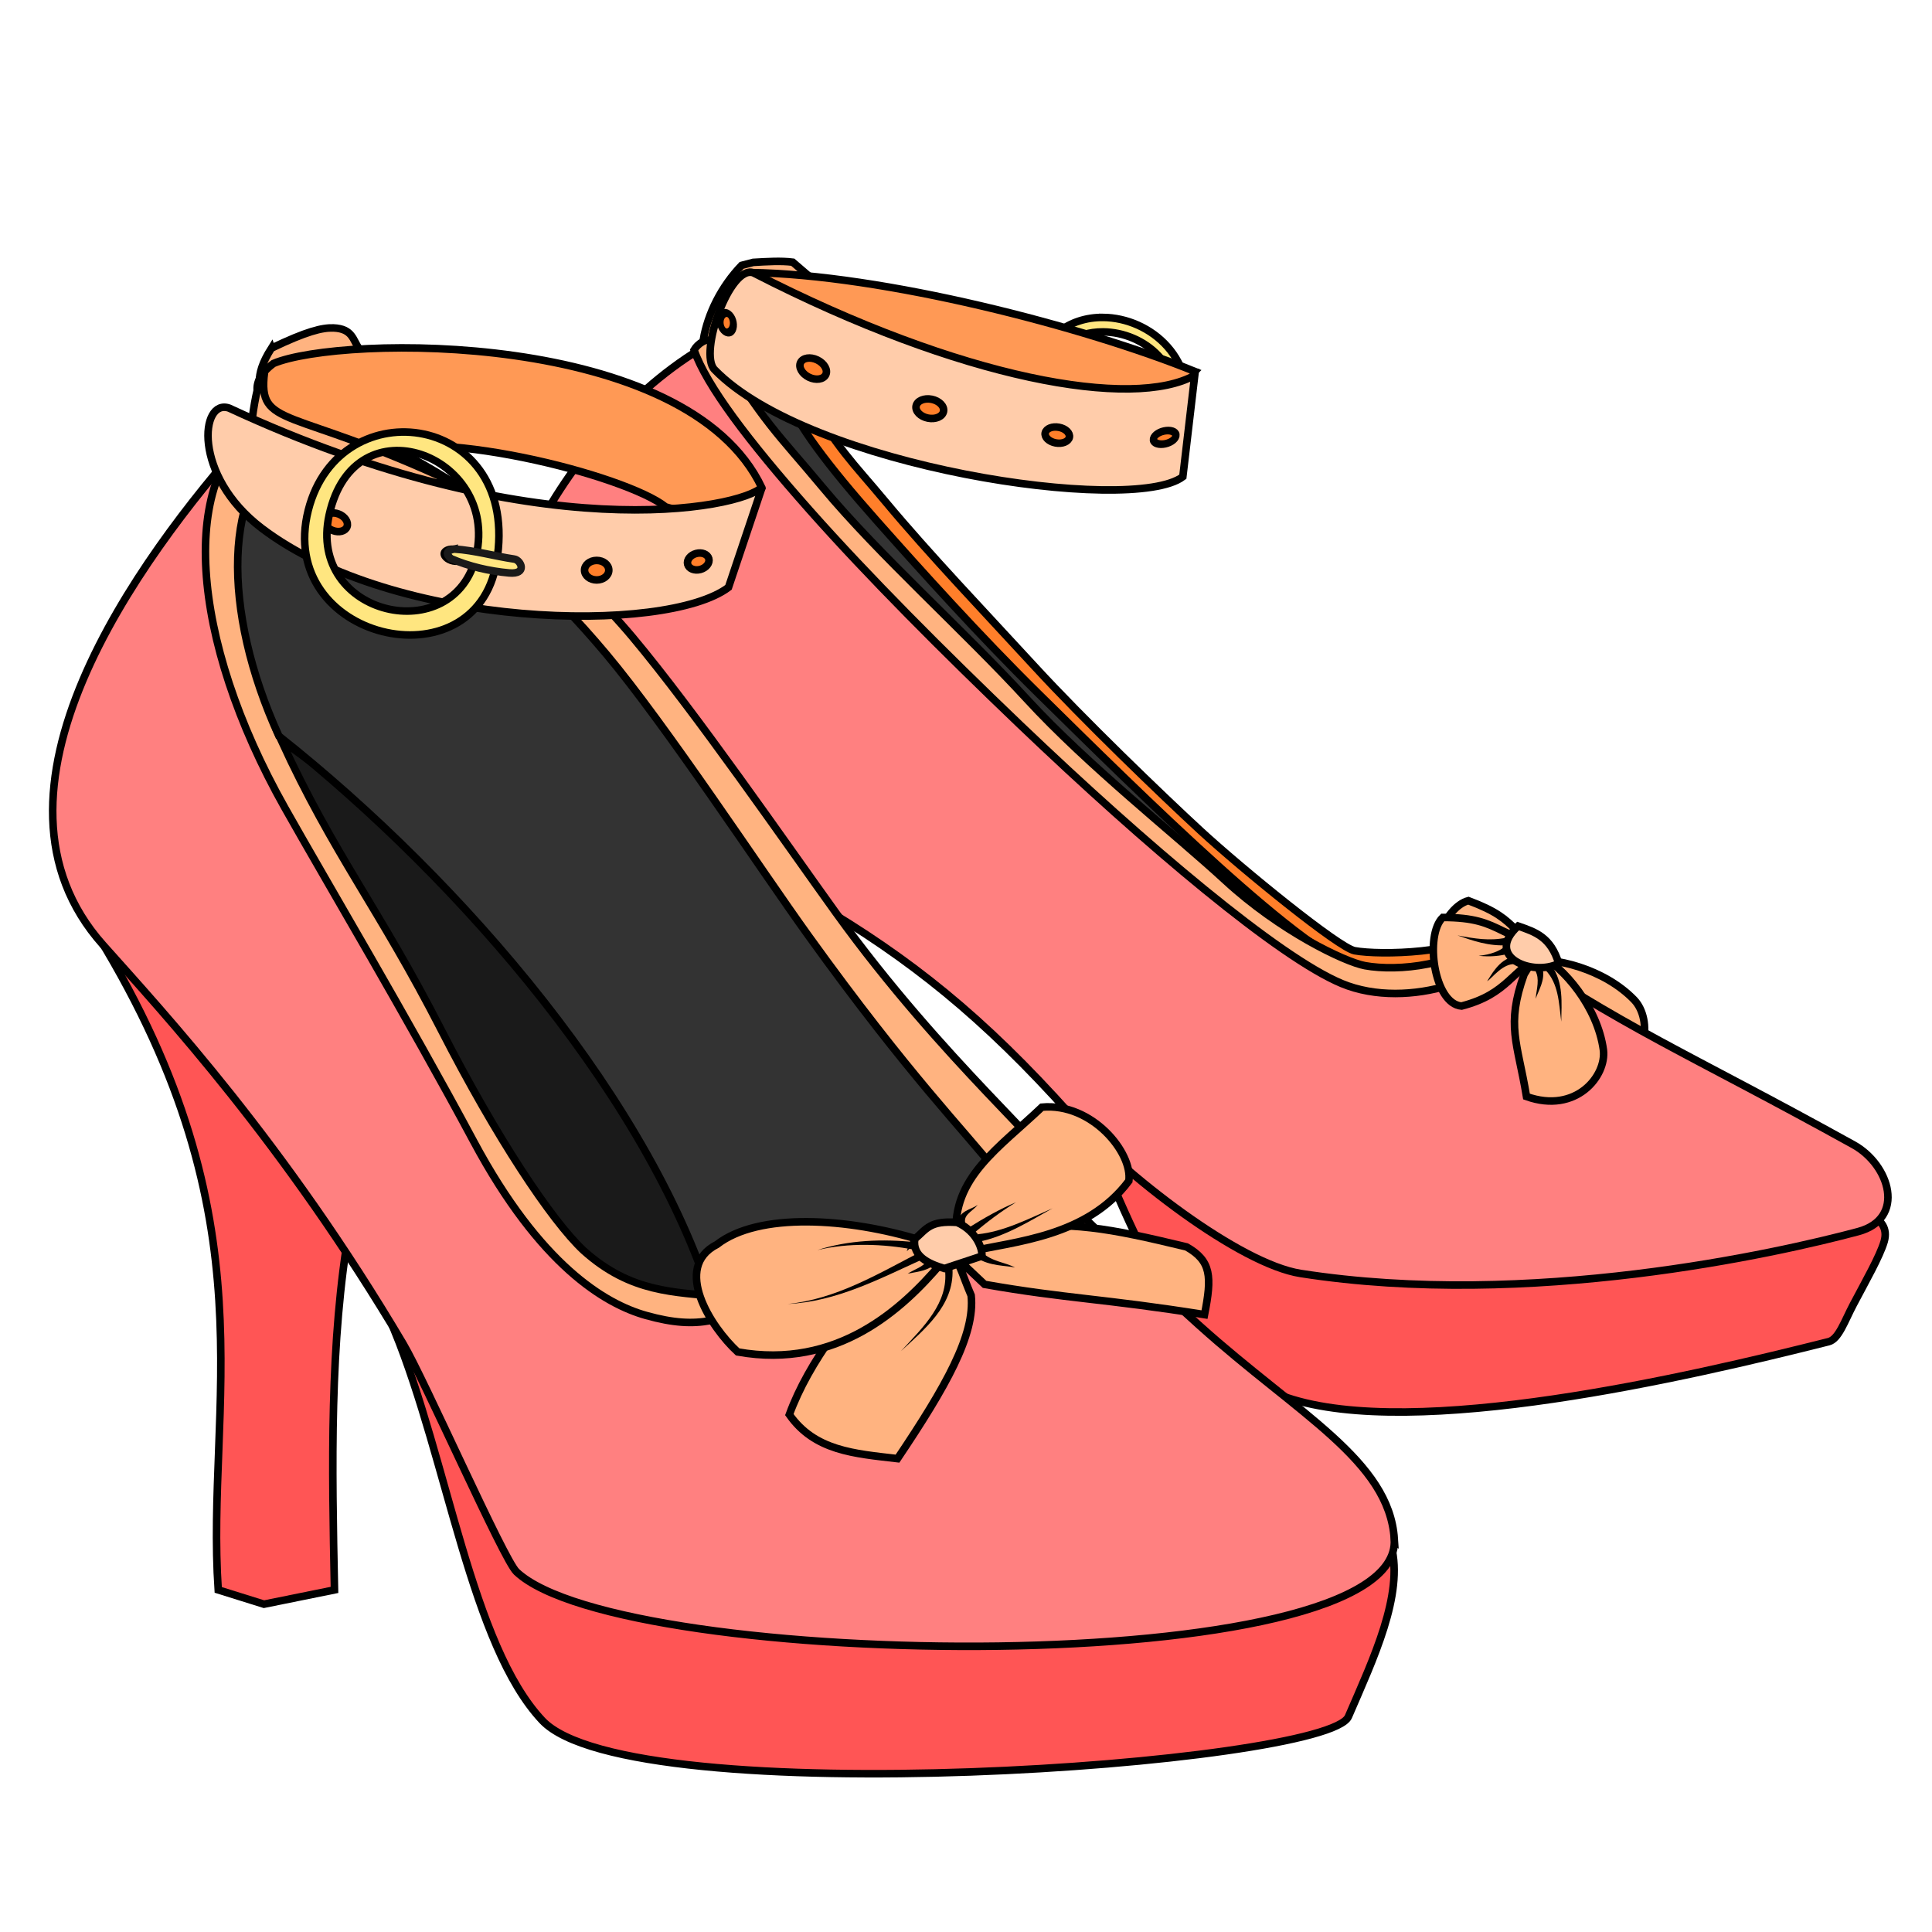 <svg xmlns="http://www.w3.org/2000/svg" xmlns:svg="http://www.w3.org/2000/svg" id="svg4206" version="1.1" viewBox="0 0 256 256"><style id="style3">svg{cursor:default}</style><g id="layer4"><path style="opacity:1;fill:#ffb380;fill-rule:evenodd;stroke:#000;stroke-width:1px;stroke-linecap:butt;stroke-linejoin:miter;stroke-opacity:1" id="path4361-2" d="m 202.181,130.583 c 2.024,6.922 4.575,7.797 9.769,12.918 6.692,-1.966 6.995,-8.457 4.606,-10.996 -3.951,-4.106 -10.58,-5.801 -14.618,-5.211 z"/><path style="opacity:1;fill:#ffb380;fill-rule:evenodd;stroke:#000;stroke-width:1px;stroke-linecap:butt;stroke-linejoin:miter;stroke-opacity:1" id="path4359-5" d="m 200.976,123.291 c -1.574,-1.558 -2.671,-2.548 -6.407,-3.949 -3.134,0.805 -5.892,7.503 -2.766,8.912 6.155,0.927 7.781,-1.084 13.132,-1.305 z"/><path style="opacity:1;fill:#333;fill-rule:evenodd;stroke:#000;stroke-width:1px;stroke-linecap:butt;stroke-linejoin:miter;stroke-opacity:1" id="path4410" d="m 103.247,51.381 c 20.921,25.543 43.564,49.43 67.811,72.521 11.123,4.899 19.068,2.923 26.559,1.387 l -1.952,2.568 c -7.528,1.873 -15.288,3.074 -25.378,-2.465 L 135.948,96.209 94.052,47.529 Z"/><path style="opacity:1;fill:#ff7f2a;fill-rule:evenodd;stroke:#000;stroke-width:1px;stroke-linecap:butt;stroke-linejoin:miter;stroke-opacity:1" id="path4336-1" d="m 106.143,51.379 c -0.669,-0.102 -1.526,0.414 -1.927,1.087 1.252,3.614 5.525,9.276 11.849,16.406 5.933,6.689 13.76,15.382 21.522,23.023 12.93,12.728 36.474,36.104 42.899,36.447 6.899,0.368 17.895,-0.37 18.202,-3.897 0.079,-0.912 -1.341,-1.868 -1.892,-1.25 -2.821,3.165 -13.958,3.393 -17.298,2.781 -2.086,-0.382 -14.876,-10.789 -20.424,-15.902 -5.168,-4.764 -15.609,-14.83 -21.908,-21.682 -6.473,-7.041 -14.003,-14.919 -19.782,-21.854 -4.669,-5.602 -5.992,-6.487 -11.242,-15.157 z"/><path style="opacity:1;fill:#ffe680;fill-rule:evenodd;stroke:#000;stroke-width:1px;stroke-linecap:butt;stroke-linejoin:miter;stroke-opacity:1" id="path4292-5" d="m 146.141,42.059 c -4.308,-0.029 -8.457,2.526 -9.516,8.485 -2.403,13.512 17.002,18.649 20.293,5.65 2.159,-8.529 -4.48,-14.092 -10.777,-14.135 z m 0.025,1.921 c 5.399,0.035 11.091,4.57 9.24,11.521 -2.822,10.594 -19.461,6.408 -17.401,-4.605 0.909,-4.856 4.466,-6.94 8.161,-6.916 z"/><path style="opacity:1;fill:#f55;fill-rule:evenodd;stroke:#000;stroke-width:1px;stroke-linecap:butt;stroke-linejoin:miter;stroke-opacity:1" id="path4332" d="m 67.236,93.651 c 13.591,27.944 18.073,57.366 14.795,82.69 4.217,1.883 8.175,1.701 12.124,1.438 0.753,-21.16 -4.137,-38.731 10.685,-61.735 z"/><path style="opacity:1;fill:#f55;fill-rule:evenodd;stroke:#000;stroke-width:1px;stroke-linecap:butt;stroke-linejoin:miter;stroke-opacity:1" id="path4334" d="m 143.779,148.401 c 10.023,23.849 14.284,32.576 26.713,36.774 16.969,5.732 53.162,-2.693 71.818,-7.396 1.325,-0.334 2.095,-2.704 3.271,-4.934 1.618,-3.066 3.5,-6.368 4.075,-8.317 1.08,-3.659 -4.119,-4.215 -5.013,-4.872 z"/><path style="opacity:1;fill:#ff8080;fill-rule:evenodd;stroke:#000;stroke-width:1px;stroke-linecap:butt;stroke-linejoin:miter;stroke-opacity:1" id="path4330" d="m 92.716,46.297 c -19.86,12.122 -32.062,40.614 -24.967,48.279 4.83,5.544 18.375,12.216 40.177,25.003 12.685,7.44 22.33,15.159 33.966,28.15 7.241,8.084 22.398,19.754 30.45,21.011 30.307,4.732 63.236,-2.696 73.873,-5.547 6.348,-1.702 4.222,-8.826 -0.616,-11.505 -22.242,-12.315 -30.412,-15.374 -47.468,-27.118 -1.353,4.907 -10.93,6.386 -15.823,5.547 -5.097,-0.874 -12.678,-5.067 -24.585,-15.204 C 145.279,104.318 128.385,87.553 117.703,76.58 103.4,61.889 100.354,56.673 92.716,46.297 Z"/><path style="opacity:1;fill:#ffb380;fill-rule:evenodd;stroke:#000;stroke-width:1px;stroke-linecap:butt;stroke-linejoin:miter;stroke-opacity:1" id="path4336" d="m 94.463,44.961 c -0.867,-0.132 -1.976,0.536 -2.496,1.409 1.622,4.684 7.157,12.021 15.349,21.261 7.685,8.668 17.676,18.689 27.878,28.438 16.749,16.005 34.273,30.783 42.593,34.253 8.871,3.699 21.384,-1.079 21.782,-5.65 0.103,-1.182 -1.804,-1.622 -2.517,-0.822 -3.655,4.101 -11.856,4.902 -16.182,4.109 -2.702,-0.495 -11.306,-4.64 -18.492,-11.267 -6.695,-6.174 -18.156,-15.17 -26.316,-24.05 -8.384,-9.125 -19.55,-19.052 -27.037,-28.04 -6.048,-7.26 -7.762,-8.407 -14.563,-19.642 z"/><path style="opacity:1;fill:#ffb380;fill-rule:evenodd;stroke:#000;stroke-width:1px;stroke-linecap:butt;stroke-linejoin:miter;stroke-opacity:1" id="path4361" d="m 201.955,129.104 c -2.43,6.79 -0.88,8.997 0.314,16.193 6.57,2.341 10.63,-2.733 10.188,-6.19 -0.784,-5.644 -5.152,-10.911 -8.767,-12.806 z"/><path style="opacity:1;fill:#ffb380;fill-rule:evenodd;stroke:#000;stroke-width:1px;stroke-linecap:butt;stroke-linejoin:miter;stroke-opacity:1" id="path4359" d="m 199.281,123.426 c -2.324,-1.151 -3.888,-1.84 -8.107,-1.859 -2.423,2.323 -1.178,11.446 2.486,11.742 6.172,-1.6 6.531,-4.69 11.318,-7.295 z"/><path style="opacity:1;fill:#fca;fill-rule:evenodd;stroke:#000;stroke-width:1px;stroke-linecap:butt;stroke-linejoin:miter;stroke-opacity:1" id="path4239-6-9" d="m 206.54,127.668 c -1.049,-3.5 -3.101,-4.176 -5.386,-4.962 -4.518,4.1 1.926,6.704 5.386,4.962 z"/><path style="opacity:1;fill:#ffb380;fill-rule:evenodd;stroke:#000;stroke-width:1px;stroke-linecap:butt;stroke-linejoin:miter;stroke-opacity:1" id="path4393" d="m 93.187,45.041 c 0.595,-3.515 2.404,-7.085 5.077,-9.877 l 1.54,-0.398 c 1.819,-0.104 3.699,-0.222 5.24,-0.025 l 1.776,1.524 -8.111,9.284 z"/><path style="opacity:1;fill:#f95;fill-rule:evenodd;stroke:#000;stroke-width:1px;stroke-linecap:butt;stroke-linejoin:miter;stroke-opacity:1" id="path4288-6" d="M 158.311,49.213 C 143.581,43.242 116.979,36.352 99.387,36.116 c -5.834,4.351 7.9,12.615 12.278,14.33 7.979,-3.453 38.375,4.468 42.484,7.807 4.577,1.372 2.9,-6.802 4.161,-9.039 z"/><path style="opacity:1;fill:#fca;fill-rule:evenodd;stroke:#000;stroke-width:1px;stroke-linecap:butt;stroke-linejoin:miter;stroke-opacity:1" id="path4286-0" d="m 99.815,36.145 c -3.104,-1.084 -7.27,10.632 -5.143,12.826 12.551,12.947 55.327,19.283 62.06,14.199 l 1.578,-13.442 C 150.172,54.273 127.538,50.389 99.815,36.145 Z"/></g><g id="layer3" style="opacity:1"><path style="display:inline;fill:#ffb380;fill-rule:evenodd;stroke:#000;stroke-width:1px;stroke-linecap:butt;stroke-linejoin:miter;stroke-opacity:1" id="path4310" d="m 35.967,46.133 c 4.657,-2.228 6.702,-2.727 8.214,-2.679 2.568,0.099 2.576,1.639 3.393,2.723 l -13.348,7.589 c 0.58,-2.544 -0.807,-3.614 1.741,-7.634 z"/><path style="fill:#f55;fill-rule:evenodd;stroke:#000;stroke-width:1px;stroke-linecap:butt;stroke-linejoin:miter;stroke-opacity:1" id="path4253" d="m 52.275,176.324 c 7.072,17.35 10.165,41.633 19.572,51.644 11.723,12.477 104.066,5.886 106.824,-0.505 3.341,-7.745 7.324,-16.12 5.682,-22.602 z"/><path style="fill:#f55;fill-rule:evenodd;stroke:#000;stroke-width:1px;stroke-linecap:butt;stroke-linejoin:miter;stroke-opacity:1" id="path4251" d="m 13.006,124.049 c 23.147,37.847 14.246,62.066 15.91,86.621 l 6.061,1.894 9.344,-1.894 C 43.987,194.281 43.653,177.893 46.341,162.435 Z"/><path style="fill:#ff8080;fill-rule:evenodd;stroke:#000;stroke-width:1px;stroke-linecap:butt;stroke-linejoin:miter;stroke-opacity:1" id="path4249" d="M 184.753,203.941 C 185.955,222.767 82.407,221.482 68.438,208.27 66.732,206.657 56.231,182.802 53.431,178.079 37.631,151.419 21.877,134.429 13.637,125.185 -4.29,105.077 18.074,74.322 32.83,57.758 c 4.041,-4.536 11.453,0.333 25.177,7.552 24.659,12.972 30.187,33.715 63.205,72.707 7.649,9.034 24.645,25.877 37.768,37.669 13.054,11.73 25.111,17.87 25.774,28.256 z"/><path style="fill:#ffb380;fill-rule:evenodd;stroke:#000;stroke-width:1px;stroke-linecap:butt;stroke-linejoin:miter;stroke-opacity:1" id="path4255" d="m 34.955,55.593 c -11.491,7.183 -9.855,29.005 2.797,51.461 5.532,9.818 16.263,27.859 25.009,44.181 8.809,16.439 17.397,21.54 22.849,23.069 7.235,2.029 10.107,0.464 16.099,-2.009 12.001,-4.954 38.443,-14.629 38.471,-16.7 0.032,-2.365 -15.162,-14.844 -29.448,-34.694 C 104.26,111.908 92.092,94.285 83.789,84.389 68.136,65.734 41.494,51.506 34.955,55.593 Z"/><path style="fill:#1a1a1a;fill-rule:evenodd;stroke:#000;stroke-width:1px;stroke-linecap:butt;stroke-linejoin:miter;stroke-opacity:1" id="path4274" d="M 95.342,171.847 C 84.087,137.246 55.27,110.75 37.262,98.097 c 6.993,15.215 12.887,22.129 21.234,38.423 7.26,14.171 14.528,25.147 18.81,29.166 6.345,5.712 12.146,5.448 18.036,6.161 z"/><path style="opacity:1;fill:#333;fill-rule:evenodd;stroke:#000;stroke-width:1px;stroke-linecap:butt;stroke-linejoin:miter;stroke-opacity:1" id="path4255-1" d="m 38.691,58.248 c -9.219,5.763 -9.351,22.649 -1.729,39.291 24.487,19.404 49.684,48.776 57.795,76.17 15.672,-3.672 43.899,-9.963 37.156,-18.626 -3.975,-5.107 -11.272,-12.31 -24.838,-31.16 C 100.929,115.385 88.213,96.06 80.329,86.664 65.466,68.949 44.9,54.367 38.691,58.248 Z"/><path style="fill:none;fill-rule:evenodd;stroke:#000;stroke-width:1px;stroke-linecap:butt;stroke-linejoin:miter;stroke-opacity:1" id="path4272" d="m 130.789,156.758 c 2.82,-2.201 7.662,-3.257 5.58,-6.071"/><path style="opacity:1;fill:#ffb380;fill-rule:evenodd;stroke:#000;stroke-width:1px;stroke-linecap:butt;stroke-linejoin:miter;stroke-opacity:1" id="path4243-9" d="m 118.266,167.466 c -5.596,5.984 -11.083,12.891 -13.675,19.976 3.373,4.813 8.591,5.167 14.333,5.835 6.424,-9.565 10.307,-16.406 9.761,-21.623 -1.288,-3.068 -1.1,-3.154 -2.345,-5.361 l 4.122,3.893 c 10.749,1.896 15.787,1.878 29.144,4.008 0.99,-5.036 0.903,-7.111 -2.381,-8.973 -10.582,-2.549 -15.103,-3.369 -24.461,-2.515 z"/><path style="opacity:1;fill:#ffb380;fill-rule:evenodd;stroke:#000;stroke-width:1px;stroke-linecap:butt;stroke-linejoin:miter;stroke-opacity:1" id="path4241-3" d="m 124.696,167.415 c -5.135,6.042 -13.768,14.076 -26.952,11.723 -3.596,-3.307 -8.648,-11.232 -2.755,-14.233 5.523,-4.3 17.335,-3.556 27.087,-0.556 l 4.639,-0.621 c -0.606,-7.655 5.666,-11.628 11.342,-17.024 6.643,-0.619 12.054,6.06 11.521,9.774 -5.558,7.421 -15.051,7.983 -21.156,9.379 z"/><path style="opacity:1;fill:#fca;fill-rule:evenodd;stroke:#000;stroke-width:1px;stroke-linecap:butt;stroke-linejoin:miter;stroke-opacity:1" id="path4239-6" d="m 121.214,164.186 c -0.35,2.269 1.83,3.274 3.917,3.896 l 4.969,-1.645 c 0.122,-0.739 -0.562,-3.249 -3.274,-4.459 -3.581,-0.256 -4.012,0.801 -5.612,2.209 z"/><path style="fill:#f95;fill-rule:evenodd;stroke:#000;stroke-width:1px;stroke-linecap:butt;stroke-linejoin:miter;stroke-opacity:1" id="path4288" d="M 100.952,64.639 C 91.058,43.662 45.106,44.41 36.239,48.161 c -7.17,5.349 5.289,10.077 10.67,12.185 9.806,-4.245 36.239,2.715 41.29,6.819 5.625,1.687 11.204,0.224 12.753,-2.525 z"/><path style="fill:#ffb380;fill-rule:evenodd;stroke:#000;stroke-width:1px;stroke-linecap:butt;stroke-linejoin:miter;stroke-opacity:1" id="path4290" d="m 35.04,49.361 c -1.387,1.357 -2.222,10.616 -1.989,12.051 0.84,5.177 11.82,2.397 27.18,2.596 C 38.251,53.693 34.156,56.895 35.04,49.361 Z"/><path style="fill:#fca;fill-rule:evenodd;stroke:#000;stroke-width:1px;stroke-linecap:butt;stroke-linejoin:miter;stroke-opacity:1" id="path4286" d="M 30.368,54.079 C 26.554,52.747 25.474,62.982 34.654,69.972 52.288,83.4 88.255,84.079 96.529,77.829 L 100.993,64.526 C 98.19,67.461 70.752,72.852 30.368,54.079 Z"/><ellipse style="color:#000;clip-rule:nonzero;display:inline;overflow:visible;visibility:visible;opacity:1;isolation:auto;mix-blend-mode:normal;color-interpolation:sRGB;color-interpolation-filters:linearRGB;solid-color:#000;solid-opacity:1;fill:#ff7f2a;fill-opacity:1;fill-rule:evenodd;stroke:#000;stroke-width:1px;stroke-linecap:butt;stroke-linejoin:miter;stroke-miterlimit:4;stroke-dasharray:none;stroke-dashoffset:0;stroke-opacity:1;color-rendering:auto;image-rendering:auto;shape-rendering:auto;text-rendering:auto;enable-background:accumulate" id="path4327-6" cx="65.431" cy="48.563" rx="1.608" ry="1.161" transform="matrix(0.933,0.36,-0.341,0.94,0,0)"/><path style="fill:#ffe680;fill-rule:evenodd;stroke:#000;stroke-width:1px;stroke-linecap:butt;stroke-linejoin:miter;stroke-opacity:1" id="path4292" d="M 40.847,67.606 C 36.497,84.769 62.979,90.962 65.787,74.551 69.186,54.686 44.977,51.311 40.847,67.606 Z m 22.261,5.967 c -2.82,12.506 -22.447,8.106 -19.491,-5.344 3.347,-15.227 22.489,-7.952 19.491,5.344 z"/><ellipse style="color:#000;clip-rule:nonzero;display:inline;overflow:visible;visibility:visible;opacity:1;isolation:auto;mix-blend-mode:normal;color-interpolation:sRGB;color-interpolation-filters:linearRGB;solid-color:#000;solid-opacity:1;fill:#000;fill-opacity:1;fill-rule:evenodd;stroke:none;stroke-width:1px;stroke-linecap:butt;stroke-linejoin:miter;stroke-miterlimit:4;stroke-dasharray:none;stroke-dashoffset:0;stroke-opacity:1;color-rendering:auto;image-rendering:auto;shape-rendering:auto;text-rendering:auto;enable-background:accumulate" id="path4327" cx="73.42" cy="60.326" rx="1.853" ry="1.272" transform="matrix(0.981,0.196,-0.196,0.981,0,0)"/><path style="display:inline;fill:#ffe680;fill-rule:evenodd;stroke:#1a1a1a;stroke-width:1px;stroke-linecap:butt;stroke-linejoin:miter;stroke-opacity:1" id="path4312" d="m 60.188,72.748 c 2.733,0.184 5.351,0.951 7.963,1.335 0.878,0.129 1.784,2.053 -0.692,1.834 -2.595,-0.229 -5.376,-0.877 -7.724,-1.905 -0.628,-0.57 -0.682,-1.03 0.453,-1.265 z"/><path style="fill:#000;fill-rule:evenodd;stroke:none;stroke-width:1px;stroke-linecap:butt;stroke-linejoin:miter;stroke-opacity:1" id="path4275" d="m 121.319,164.607 c -4.327,-0.476 -8.924,-0.289 -13.016,1.036 4.164,-0.998 8.708,-0.834 12.868,-0.047 z"/><path style="fill:#000;fill-rule:evenodd;stroke:none;stroke-width:1px;stroke-linecap:butt;stroke-linejoin:miter;stroke-opacity:1" id="path4279" d="m 121.924,165.907 c -5.651,2.932 -11.172,6.245 -17.549,6.878 6.459,-0.305 12.178,-3.341 17.986,-5.979 z"/><path style="fill:#000;fill-rule:evenodd;stroke:none;stroke-width:1px;stroke-linecap:butt;stroke-linejoin:miter;stroke-opacity:1" id="path4283" d="m 122.893,167.011 c -0.543,0.854 -1.682,1.16 -2.625,1.757 0.855,-0.2 2.401,-0.283 3.352,-1.07 z"/><path style="fill:#000;fill-rule:evenodd;stroke:none;stroke-width:1px;stroke-linecap:butt;stroke-linejoin:miter;stroke-opacity:1" id="path4287" d="m 125.216,168.27 c 0.244,2.139 -0.44,4.019 -1.606,5.798 -1.168,1.781 -2.765,3.38 -4.234,4.968 1.567,-1.45 3.314,-2.961 4.641,-4.678 1.33,-1.72 2.296,-3.719 2.197,-6.163 z"/><path style="fill:#000;fill-rule:evenodd;stroke:none;stroke-width:1px;stroke-linecap:butt;stroke-linejoin:miter;stroke-opacity:1" id="path4291" d="m 129.424,166.661 c 1.724,1.152 3.951,1.009 5.07,1.298 -1.321,-0.737 -3.025,-0.73 -4.453,-2.084 z"/><path style="fill:#000;fill-rule:evenodd;stroke:none;stroke-width:1px;stroke-linecap:butt;stroke-linejoin:miter;stroke-opacity:1" id="path4295" d="m 129.716,164.53 c 3.457,-0.677 6.758,-2.744 9.748,-4.423 -3.23,1.426 -6.543,3.11 -9.895,3.434 z"/><path style="fill:#000;fill-rule:evenodd;stroke:none;stroke-width:1px;stroke-linecap:butt;stroke-linejoin:miter;stroke-opacity:1" id="path4299" d="m 128.687,163.054 0.297,0.402 c 1.681,-1.447 3.74,-3.008 5.659,-4.153 -2.078,0.852 -4.338,2.143 -6.253,3.349 l 0.297,0.402 z"/><path style="fill:#000;fill-rule:evenodd;stroke:none;stroke-width:1px;stroke-linecap:butt;stroke-linejoin:miter;stroke-opacity:1" id="path4303" d="m 127.909,162.12 c -0.119,-0.513 -0.01,-0.859 0.359,-1.256 0.348,-0.375 0.92,-0.759 1.286,-1.204 -0.508,0.348 -1.05,0.494 -1.594,0.81 -0.526,0.305 -1.035,0.792 -1.047,1.73 z"/><path style="fill:#000;fill-rule:evenodd;stroke:none;stroke-width:1px;stroke-linecap:butt;stroke-linejoin:miter;stroke-opacity:1" id="path4307" d="m 204.794,128.552 c 1.699,1.772 1.768,4.245 2.081,6.823 0.031,-2.4 0.338,-5.228 -1.312,-7.463 z"/><path style="fill:#000;fill-rule:evenodd;stroke:none;stroke-width:1px;stroke-linecap:butt;stroke-linejoin:miter;stroke-opacity:1" id="path4311" d="m 203.459,128.672 c 0.27,0.493 0.329,1.052 0.278,1.71 -0.059,0.763 -0.191,1.201 -0.255,1.957 0.197,-0.544 0.541,-1.257 0.744,-1.852 0.218,-0.638 0.371,-1.373 0.172,-2.16 z"/><path style="fill:#000;fill-rule:evenodd;stroke:none;stroke-width:1px;stroke-linecap:butt;stroke-linejoin:miter;stroke-opacity:1" id="path4315" d="m 200.687,126.751 c -1.099,0.143 -1.912,0.883 -2.469,1.555 -0.287,0.346 -0.527,0.701 -0.718,1.002 -0.184,0.289 -0.347,0.568 -0.446,0.71 0.166,-0.096 0.385,-0.305 0.64,-0.552 0.258,-0.25 0.549,-0.536 0.878,-0.806 0.679,-0.558 1.409,-0.953 2.17,-0.91 z"/><path style="fill:#000;fill-rule:evenodd;stroke:none;stroke-width:1px;stroke-linecap:butt;stroke-linejoin:miter;stroke-opacity:1" id="path4319" d="m 199.271,125.515 c -0.525,0.446 -1.701,0.986 -3.343,1.132 1.633,0.186 2.966,-0.015 3.784,-0.234 z"/><path style="fill:#000;fill-rule:evenodd;stroke:none;stroke-width:1px;stroke-linecap:butt;stroke-linejoin:miter;stroke-opacity:1" id="path4323" d="m 199.579,124.254 c -2.228,0.457 -4.206,0.112 -6.454,-0.308 2.091,0.723 4.135,1.448 6.582,1.299 z"/><ellipse style="color:#000;clip-rule:nonzero;display:inline;overflow:visible;visibility:visible;opacity:1;isolation:auto;mix-blend-mode:normal;color-interpolation:sRGB;color-interpolation-filters:linearRGB;solid-color:#000;solid-opacity:1;fill:#ff7f2a;fill-opacity:1;fill-rule:evenodd;stroke:#000;stroke-width:1px;stroke-linecap:butt;stroke-linejoin:miter;stroke-miterlimit:4;stroke-dasharray:none;stroke-dashoffset:0;stroke-opacity:1;color-rendering:auto;image-rendering:auto;shape-rendering:auto;text-rendering:auto;enable-background:accumulate" id="path4327-4" cx="79.063" cy="75.554" rx="1.607" ry="1.295"/><ellipse style="color:#000;clip-rule:nonzero;display:inline;overflow:visible;visibility:visible;opacity:1;isolation:auto;mix-blend-mode:normal;color-interpolation:sRGB;color-interpolation-filters:linearRGB;solid-color:#000;solid-opacity:1;fill:#ff7f2a;fill-opacity:1;fill-rule:evenodd;stroke:#000;stroke-width:1px;stroke-linecap:butt;stroke-linejoin:miter;stroke-miterlimit:4;stroke-dasharray:none;stroke-dashoffset:0;stroke-opacity:1;color-rendering:auto;image-rendering:auto;shape-rendering:auto;text-rendering:auto;enable-background:accumulate" id="path4327-9" cx="69.688" cy="96.09" rx="1.451" ry="1.094" transform="matrix(0.965,-0.263,0.263,0.965,0,0)"/><ellipse style="color:#000;clip-rule:nonzero;display:inline;overflow:visible;visibility:visible;opacity:1;isolation:auto;mix-blend-mode:normal;color-interpolation:sRGB;color-interpolation-filters:linearRGB;solid-color:#000;solid-opacity:1;fill:#ff7f2a;fill-opacity:1;fill-rule:evenodd;stroke:#000;stroke-width:1px;stroke-linecap:butt;stroke-linejoin:miter;stroke-miterlimit:4;stroke-dasharray:none;stroke-dashoffset:0;stroke-opacity:1;color-rendering:auto;image-rendering:auto;shape-rendering:auto;text-rendering:auto;enable-background:accumulate" id="path4327-7" cx="146.173" cy="89.956" rx="1.523" ry=".849" transform="matrix(0.977,-0.214,0.128,0.992,0,0)"/><ellipse style="color:#000;clip-rule:nonzero;display:inline;overflow:visible;visibility:visible;opacity:1;isolation:auto;mix-blend-mode:normal;color-interpolation:sRGB;color-interpolation-filters:linearRGB;solid-color:#000;solid-opacity:1;fill:#ff7f2a;fill-opacity:1;fill-rule:evenodd;stroke:#000;stroke-width:1px;stroke-linecap:butt;stroke-linejoin:miter;stroke-miterlimit:4;stroke-dasharray:none;stroke-dashoffset:0;stroke-opacity:1;color-rendering:auto;image-rendering:auto;shape-rendering:auto;text-rendering:auto;enable-background:accumulate" id="path4327-91" cx="148.998" cy="30.767" rx="1.626" ry="1.058" transform="matrix(0.983,0.185,-0.207,0.978,0,0)"/><ellipse style="color:#000;clip-rule:nonzero;display:inline;overflow:visible;visibility:visible;opacity:1;isolation:auto;mix-blend-mode:normal;color-interpolation:sRGB;color-interpolation-filters:linearRGB;solid-color:#000;solid-opacity:1;fill:#ff7f2a;fill-opacity:1;fill-rule:evenodd;stroke:#000;stroke-width:1px;stroke-linecap:butt;stroke-linejoin:miter;stroke-miterlimit:4;stroke-dasharray:none;stroke-dashoffset:0;stroke-opacity:1;color-rendering:auto;image-rendering:auto;shape-rendering:auto;text-rendering:auto;enable-background:accumulate" id="path4327-0" cx="131.378" cy="28.956" rx="1.853" ry="1.272" transform="matrix(0.981,0.196,-0.196,0.981,0,0)"/><ellipse style="color:#000;clip-rule:nonzero;display:inline;overflow:visible;visibility:visible;opacity:1;isolation:auto;mix-blend-mode:normal;color-interpolation:sRGB;color-interpolation-filters:linearRGB;solid-color:#000;solid-opacity:1;fill:#ff7f2a;fill-opacity:1;fill-rule:evenodd;stroke:#000;stroke-width:1px;stroke-linecap:butt;stroke-linejoin:miter;stroke-miterlimit:4;stroke-dasharray:none;stroke-dashoffset:0;stroke-opacity:1;color-rendering:auto;image-rendering:auto;shape-rendering:auto;text-rendering:auto;enable-background:accumulate" id="path4327-2" cx="118.203" cy="-3.126" rx="1.853" ry="1.272" transform="matrix(0.9,0.437,-0.437,0.9,0,0)"/><ellipse style="color:#000;clip-rule:nonzero;display:inline;overflow:visible;visibility:visible;opacity:1;isolation:auto;mix-blend-mode:normal;color-interpolation:sRGB;color-interpolation-filters:linearRGB;solid-color:#000;solid-opacity:1;fill:#ff7f2a;fill-opacity:1;fill-rule:evenodd;stroke:#000;stroke-width:1px;stroke-linecap:butt;stroke-linejoin:miter;stroke-miterlimit:4;stroke-dasharray:none;stroke-dashoffset:0;stroke-opacity:1;color-rendering:auto;image-rendering:auto;shape-rendering:auto;text-rendering:auto;enable-background:accumulate" id="path4327-25" cx="104.524" cy="2.952" rx=".95" ry="1.254" transform="matrix(0.924,0.381,-0.096,0.995,0,0)"/></g></svg>